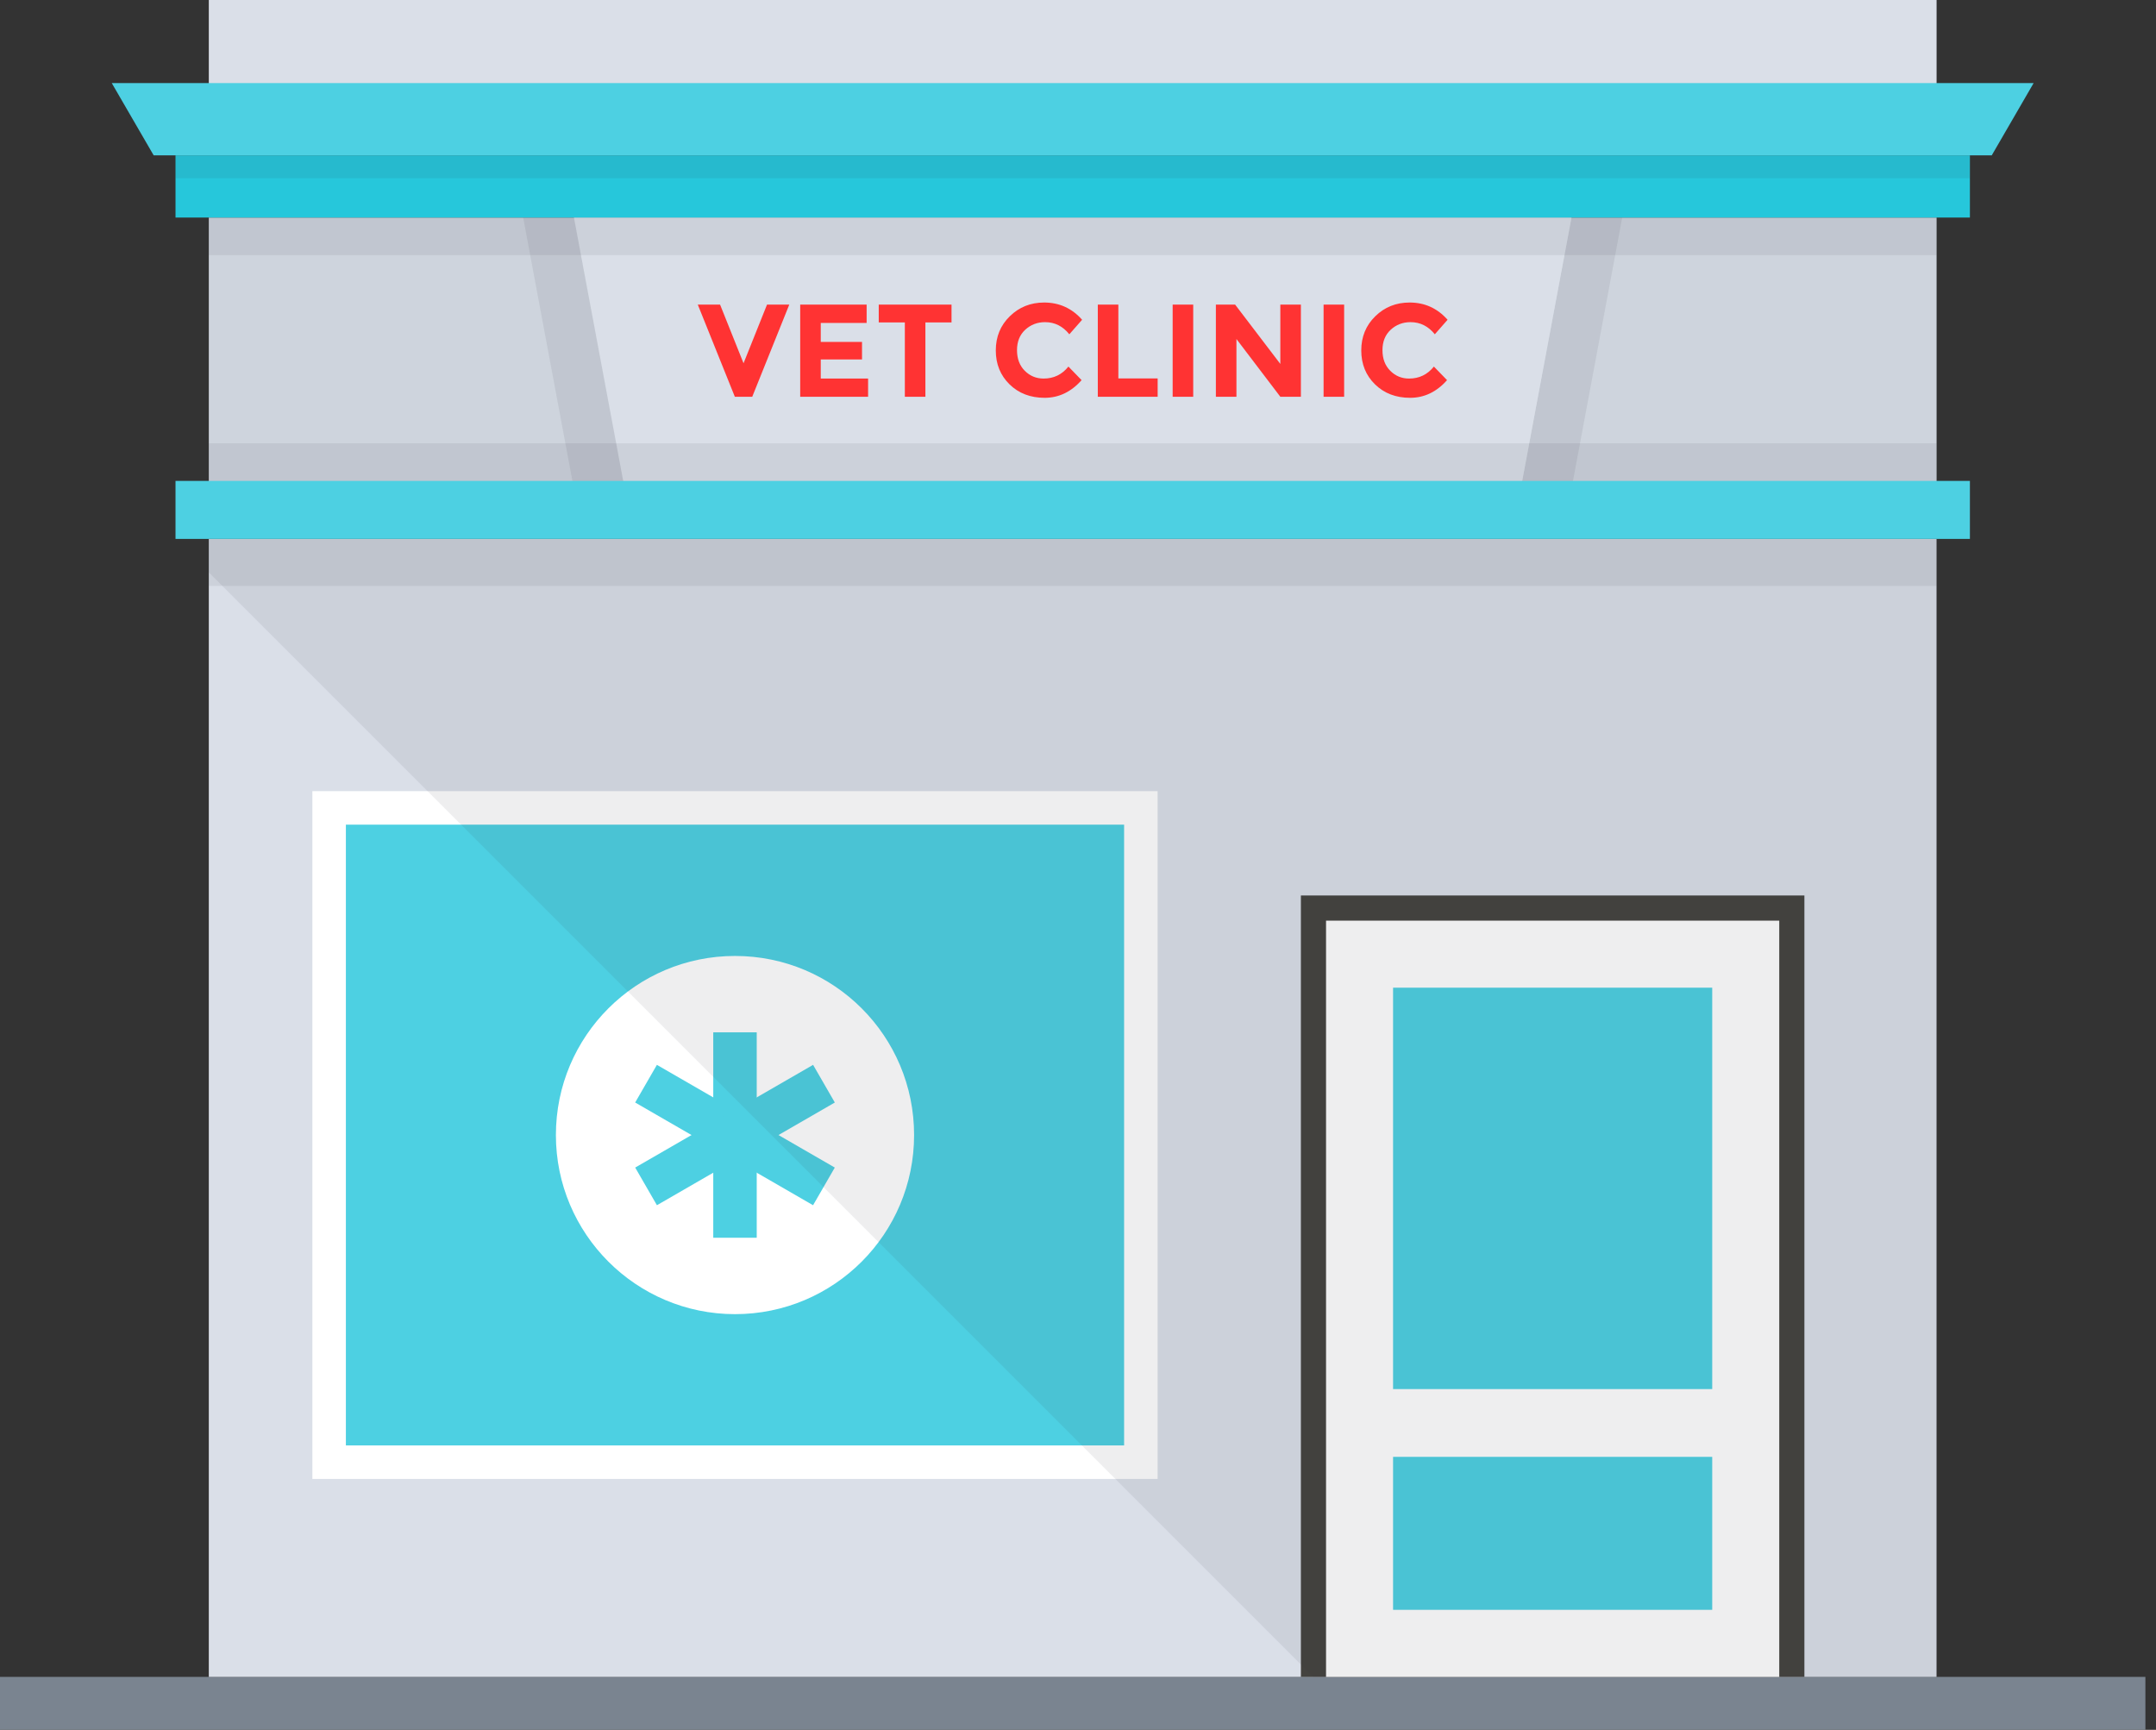 <svg width="86" height="69" viewBox="0 0 86 69" fill="none" xmlns="http://www.w3.org/2000/svg">
<rect x="0" y="0" width="86" height="69" fill="#333333" stroke="none"/>
<g id="Group 48095869">
<path id="Vector" d="M85.577 66.887H0V69H85.577V66.887Z" fill="#7A8490"/>
<path id="Vector_2" d="M77.245 21.5H8.329V66.889H77.245V21.5Z" fill="#DADFE8"/>
<path id="Vector_3" d="M77.248 8.677H8.329V19.257H77.248V8.677Z" fill="#CED4DD"/>
<path id="Vector_4" d="M77.248 0H8.329V3.953H77.248V0Z" fill="#DADFE8"/>
<path id="Vector_5" opacity="0.08" d="M64.709 8.676L62.73 19.26H60.704L62.683 8.676H64.709Z" fill="#2C2C34"/>
<path id="Vector_6" d="M62.685 8.677L60.704 19.257H24.873L22.892 8.677H62.685Z" fill="#DADFE8"/>
<path id="Vector_7" opacity="0.08" d="M20.868 8.676L22.847 19.26H24.873L22.894 8.676H20.868Z" fill="#2C2C34"/>
<path id="Vector_8" opacity="0.08" d="M77.248 21.496H8.329V23.369H77.248V21.496Z" fill="#2C2C34"/>
<path id="Vector_9" d="M78.577 19.182H7.001V21.496H78.577V19.182Z" fill="#4DD0E2"/>
<path id="Vector_10" d="M78.577 6.197H7.001V8.678H78.577V6.197Z" fill="#26C7DB"/>
<path id="Vector_11" opacity="0.08" d="M78.577 6.197H7.001V7.11H78.577V6.197Z" fill="#2C2C34"/>
<path id="Vector_12" d="M79.448 6.197L81.119 3.314H4.458L6.13 6.197H79.448Z" fill="#4DD0E2"/>
<path id="Vector_13" d="M29.659 14.49L30.595 12.151H31.483L30.006 15.826H29.312L27.834 12.151H28.723L29.659 14.49ZM34.569 12.151V12.882H32.739V13.639H34.385V14.338H32.739V15.1H34.627V15.826H31.919V12.151H34.569ZM36.913 12.861V15.826H36.093V12.861H35.052V12.151H37.955V12.861H36.913ZM41.629 15.1C42.032 15.1 42.362 14.941 42.618 14.622L43.143 15.163C42.726 15.633 42.235 15.868 41.669 15.868C41.103 15.868 40.636 15.689 40.27 15.332C39.904 14.974 39.721 14.523 39.721 13.978C39.721 13.433 39.907 12.978 40.281 12.614C40.654 12.249 41.11 12.067 41.65 12.067C42.253 12.067 42.758 12.296 43.164 12.755L42.654 13.334C42.395 13.011 42.073 12.85 41.687 12.85C41.379 12.85 41.115 12.951 40.896 13.152C40.677 13.354 40.567 13.626 40.567 13.967C40.567 14.309 40.671 14.583 40.877 14.79C41.084 14.997 41.335 15.1 41.629 15.1ZM43.79 15.826V12.151H44.61V15.095H46.177V15.826H43.79ZM46.776 12.151H47.596V15.826H46.776V12.151ZM51.071 12.151H51.891V15.826H51.071L49.32 13.523V15.826H48.5V12.151H49.268L51.071 14.517V12.151ZM52.796 12.151H53.616V15.826H52.796V12.151ZM56.207 15.1C56.61 15.1 56.94 14.941 57.196 14.622L57.721 15.163C57.304 15.633 56.813 15.868 56.247 15.868C55.681 15.868 55.214 15.689 54.848 15.332C54.482 14.974 54.299 14.523 54.299 13.978C54.299 13.433 54.486 12.978 54.859 12.614C55.232 12.249 55.688 12.067 56.228 12.067C56.831 12.067 57.336 12.296 57.742 12.755L57.233 13.334C56.973 13.011 56.651 12.85 56.265 12.85C55.957 12.85 55.693 12.951 55.474 13.152C55.255 13.354 55.145 13.626 55.145 13.967C55.145 14.309 55.249 14.583 55.456 14.79C55.662 14.997 55.913 15.1 56.207 15.1Z" fill="#FF3333"/>
<path id="Vector_14" opacity="0.08" d="M77.248 8.677H8.329V10.178H77.248V8.677Z" fill="#2C2C34"/>
<path id="Vector_15" opacity="0.08" d="M77.248 17.682H8.329V19.183H77.248V17.682Z" fill="#2C2C34"/>
<path id="Vector_16" d="M46.176 31.557H12.46V58.993H46.176V31.557Z" fill="white"/>
<path id="Vector_17" d="M44.839 32.894H13.797V57.655H44.839V32.894Z" fill="#4DD0E2"/>
<path id="Vector_18" d="M36.462 45.275C36.462 49.216 33.27 52.419 29.318 52.419C25.377 52.419 22.174 49.216 22.174 45.275C22.174 41.324 25.377 38.131 29.318 38.131C33.27 38.131 36.462 41.324 36.462 45.275Z" fill="white"/>
<g id="Group">
<path id="Vector_19" d="M30.185 41.178H28.451V49.371H30.185V41.178Z" fill="#4DD0E2"/>
<path id="Vector_20" d="M26.203 42.475L25.336 43.977L32.432 48.074L33.299 46.572L26.203 42.475Z" fill="#4DD0E2"/>
<path id="Vector_21" d="M32.433 42.475L25.337 46.572L26.204 48.074L33.3 43.977L32.433 42.475Z" fill="#4DD0E2"/>
</g>
<path id="Vector_22" d="M71.975 35.719H51.891V66.888H71.975V35.719Z" fill="#44433F"/>
<path id="Vector_23" d="M70.972 36.723H52.894V66.888H70.972V36.723Z" fill="white"/>
<path id="Vector_24" d="M68.298 39.397H55.568V55.408H68.298V39.397Z" fill="#4DD0E2"/>
<path id="Vector_25" d="M68.298 58.111H55.568V64.213H68.298V58.111Z" fill="#4DD0E2"/>
<path id="Vector_26" opacity="0.08" d="M77.245 21.5V66.889H52.387L8.329 22.83V21.5H77.245Z" fill="#2C2C34"/>
</g>
</svg>

